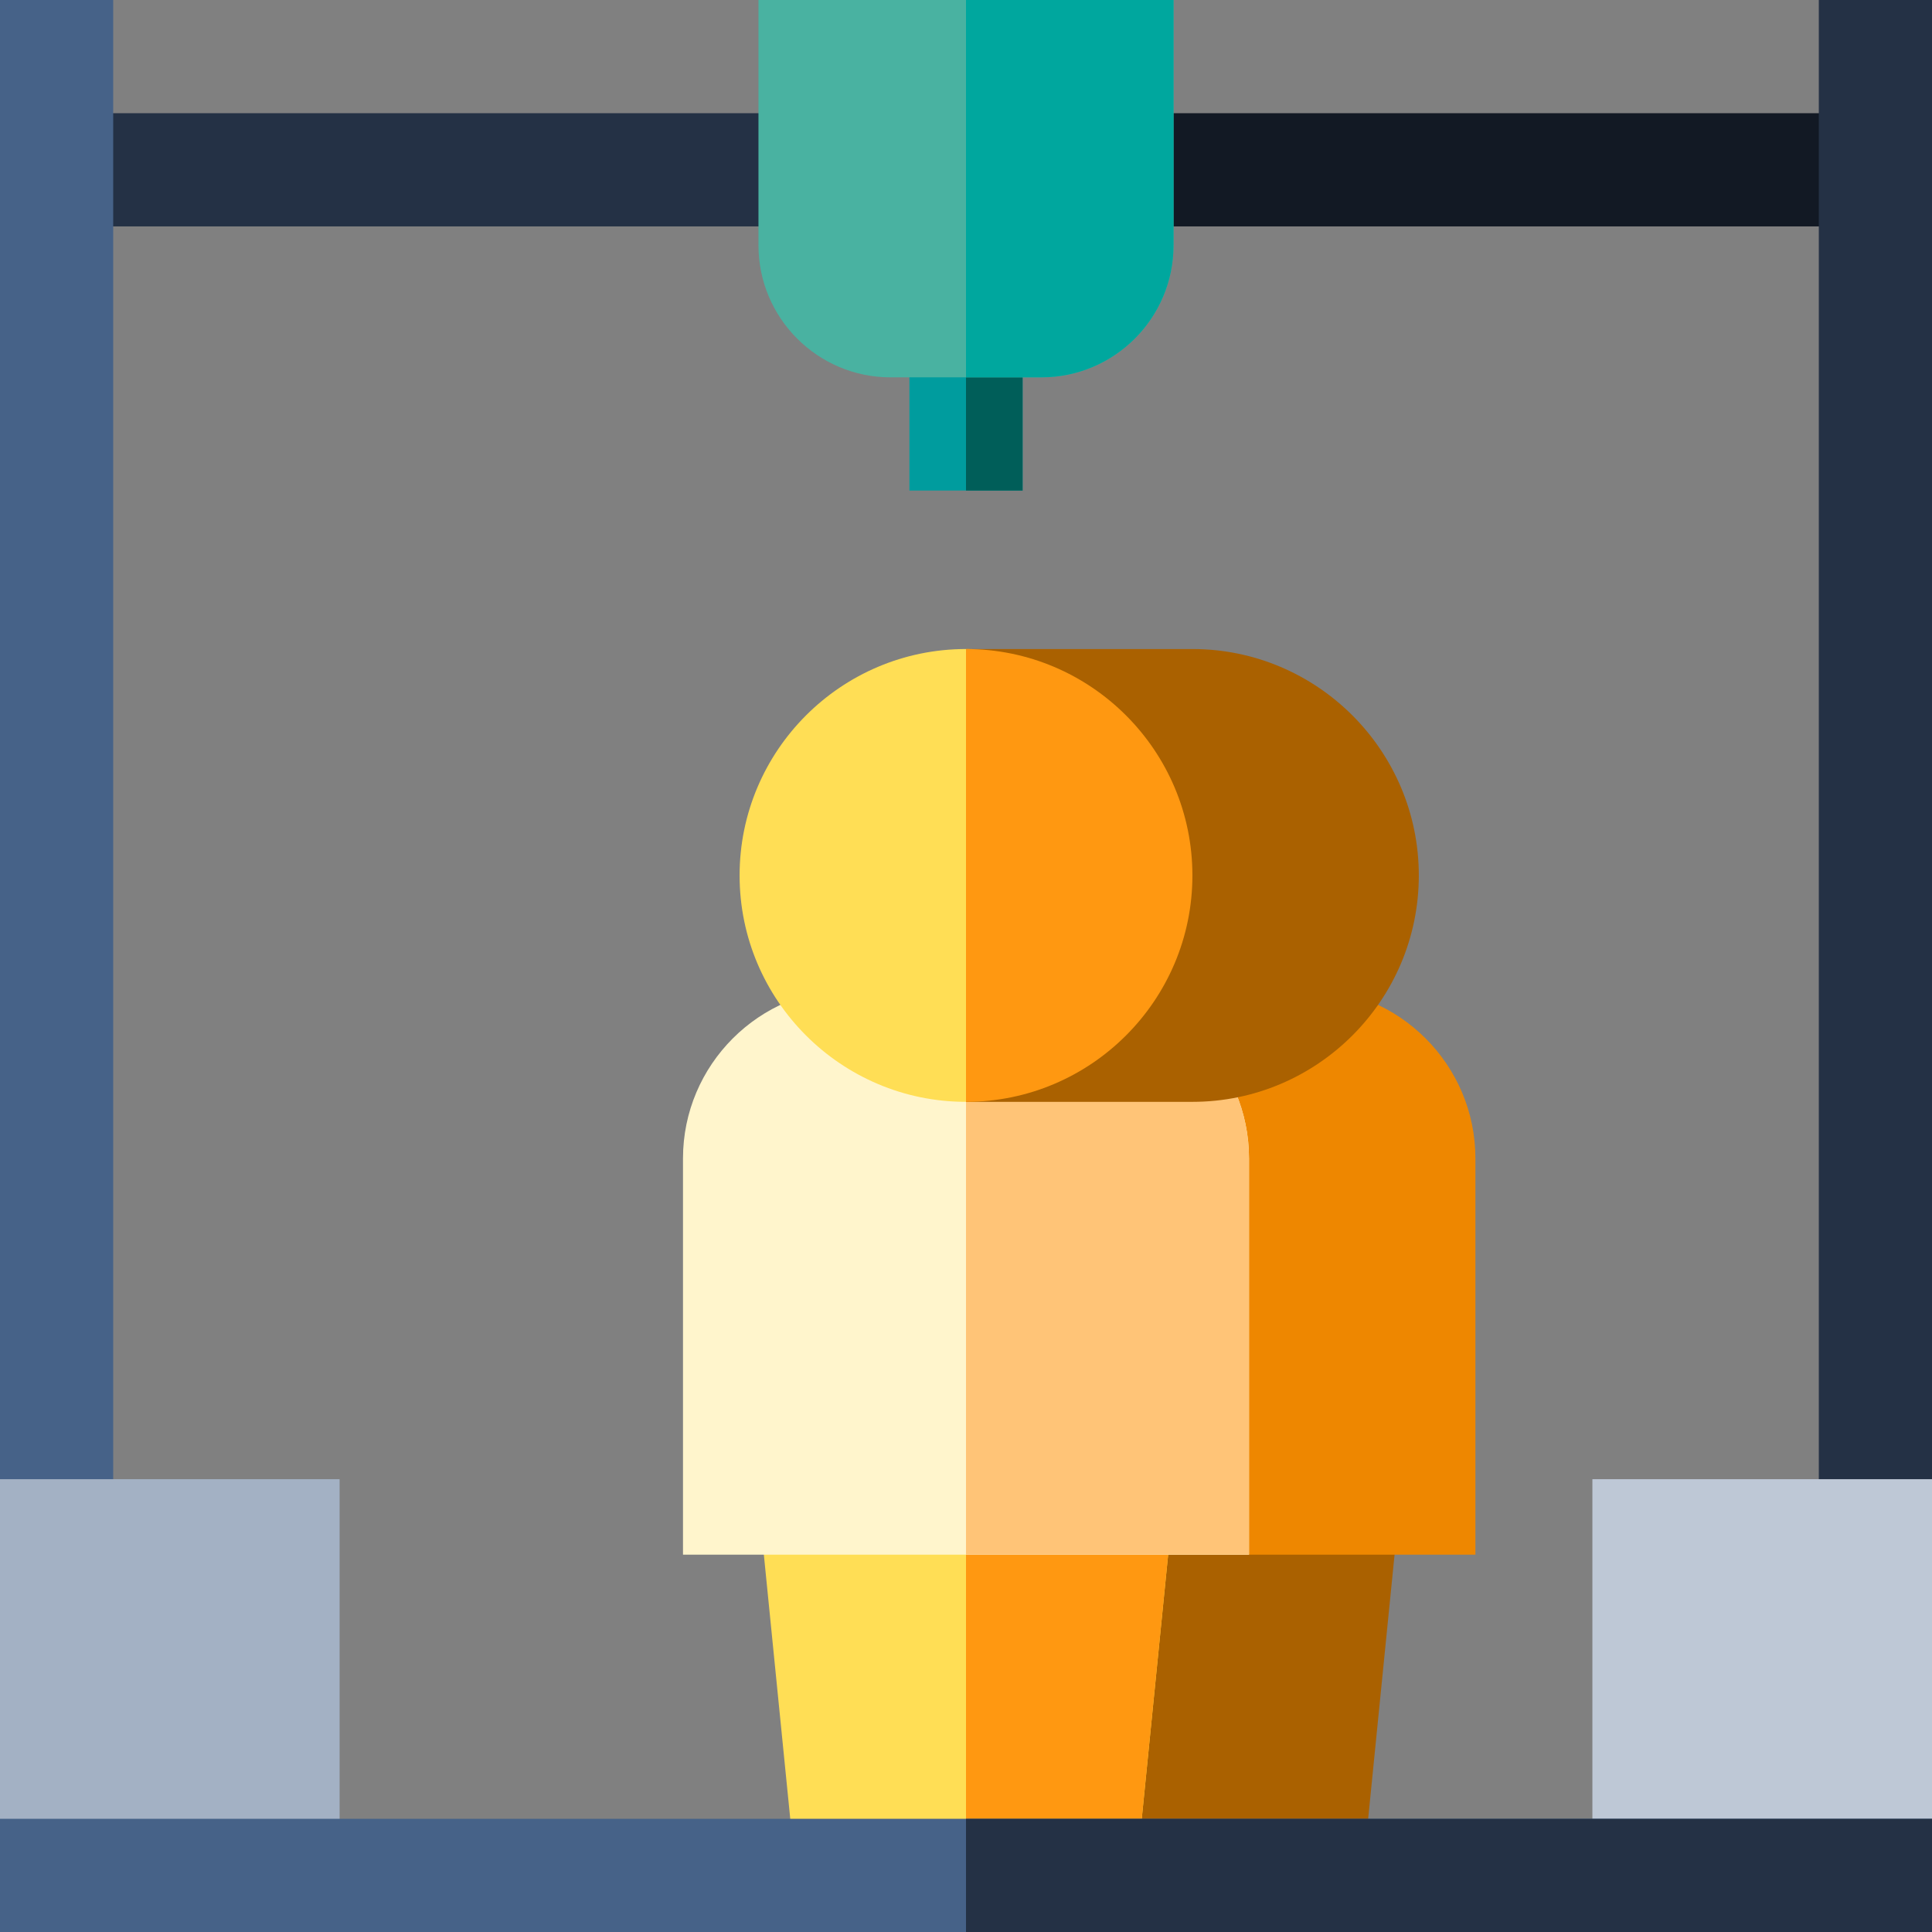 <svg xmlns="http://www.w3.org/2000/svg" width="512" height="512"><rect width="100%" height="100%" fill="#808080" stroke="none"/><path data-original="#E4187A" class="active-path" data-old_color="#009c9e" fill="#009c9e" d="M241 85h30v45h-30z"/><path data-original="#880E48" data-old_color="#005e59" fill="#005e59" d="M256 85h15v45h-15z"/><path data-original="#243145" fill="#243145" d="M15 30h201v30H15z"/><path data-original="#121924" fill="#121924" d="M296 30h201v30H296z"/><path data-original="#466288" fill="#466288" d="M0 0h30v407H0z"/><path data-original="#243145" fill="#243145" d="M482 0h30v407h-30z"/><path d="M90 512H0V392h90v120z" data-original="#A3B1C4" fill="#a3b1c4"/><path d="M359.575 512H271V382h101.575l-13 130z" data-original="#AA6100" fill="#aa6100"/><path d="M391 412H281V262h65c24.813 0 45 20.187 45 45v105z" data-original="#EE8700" fill="#ee8700"/><path d="M299.575 512h-87.149l-13-130h113.149l-13 130z" data-original="#FFDE55" fill="#ffde55"/><path data-original="#FF9811" fill="#ff9811" d="M256 512h43.575l13-130H256z"/><path d="M331 412H181V307c0-24.813 20.187-45 45-45h60c24.813 0 45 20.187 45 45v105z" data-original="#FFF5CC" fill="#fff5cc"/><path d="M512 512h-90V392h90v120z" data-original="#BEC8D6" fill="#bec8d6"/><path d="M331 307c0-24.813-20.187-45-45-45h-30v150h75V307z" data-original="#FFC477" fill="#ffc477"/><path d="M256 292c-33.084 0-60-26.916-60-60s26.916-60 60-60 60 26.916 60 60-26.916 60-60 60z" data-original="#FFDE55" fill="#ffde55"/><path data-original="#466288" fill="#466288" d="M0 482h512v30H0z"/><path d="M276 100h-40c-19.299 0-35-15.701-35-35V0h110v65c0 19.299-15.701 35-35 35z" data-original="#FF728B" data-old_color="#49b2a1" fill="#49b2a1"/><path d="M316 292h-60V172h60c33.084 0 60 26.916 60 60s-26.916 60-60 60z" data-original="#AA6100" fill="#aa6100"/><path d="M316 232c0-33.084-26.916-60-60-60v120c33.084 0 60-26.916 60-60z" data-original="#FF9811" fill="#ff9811"/><path data-original="#243145" fill="#243145" d="M256 482h256v30H256z"/><path d="M256 0v100h20c19.299 0 35-15.701 35-35V0h-55z" data-original="#EA348B" data-old_color="#00a79e" fill="#00a79e"/></svg>